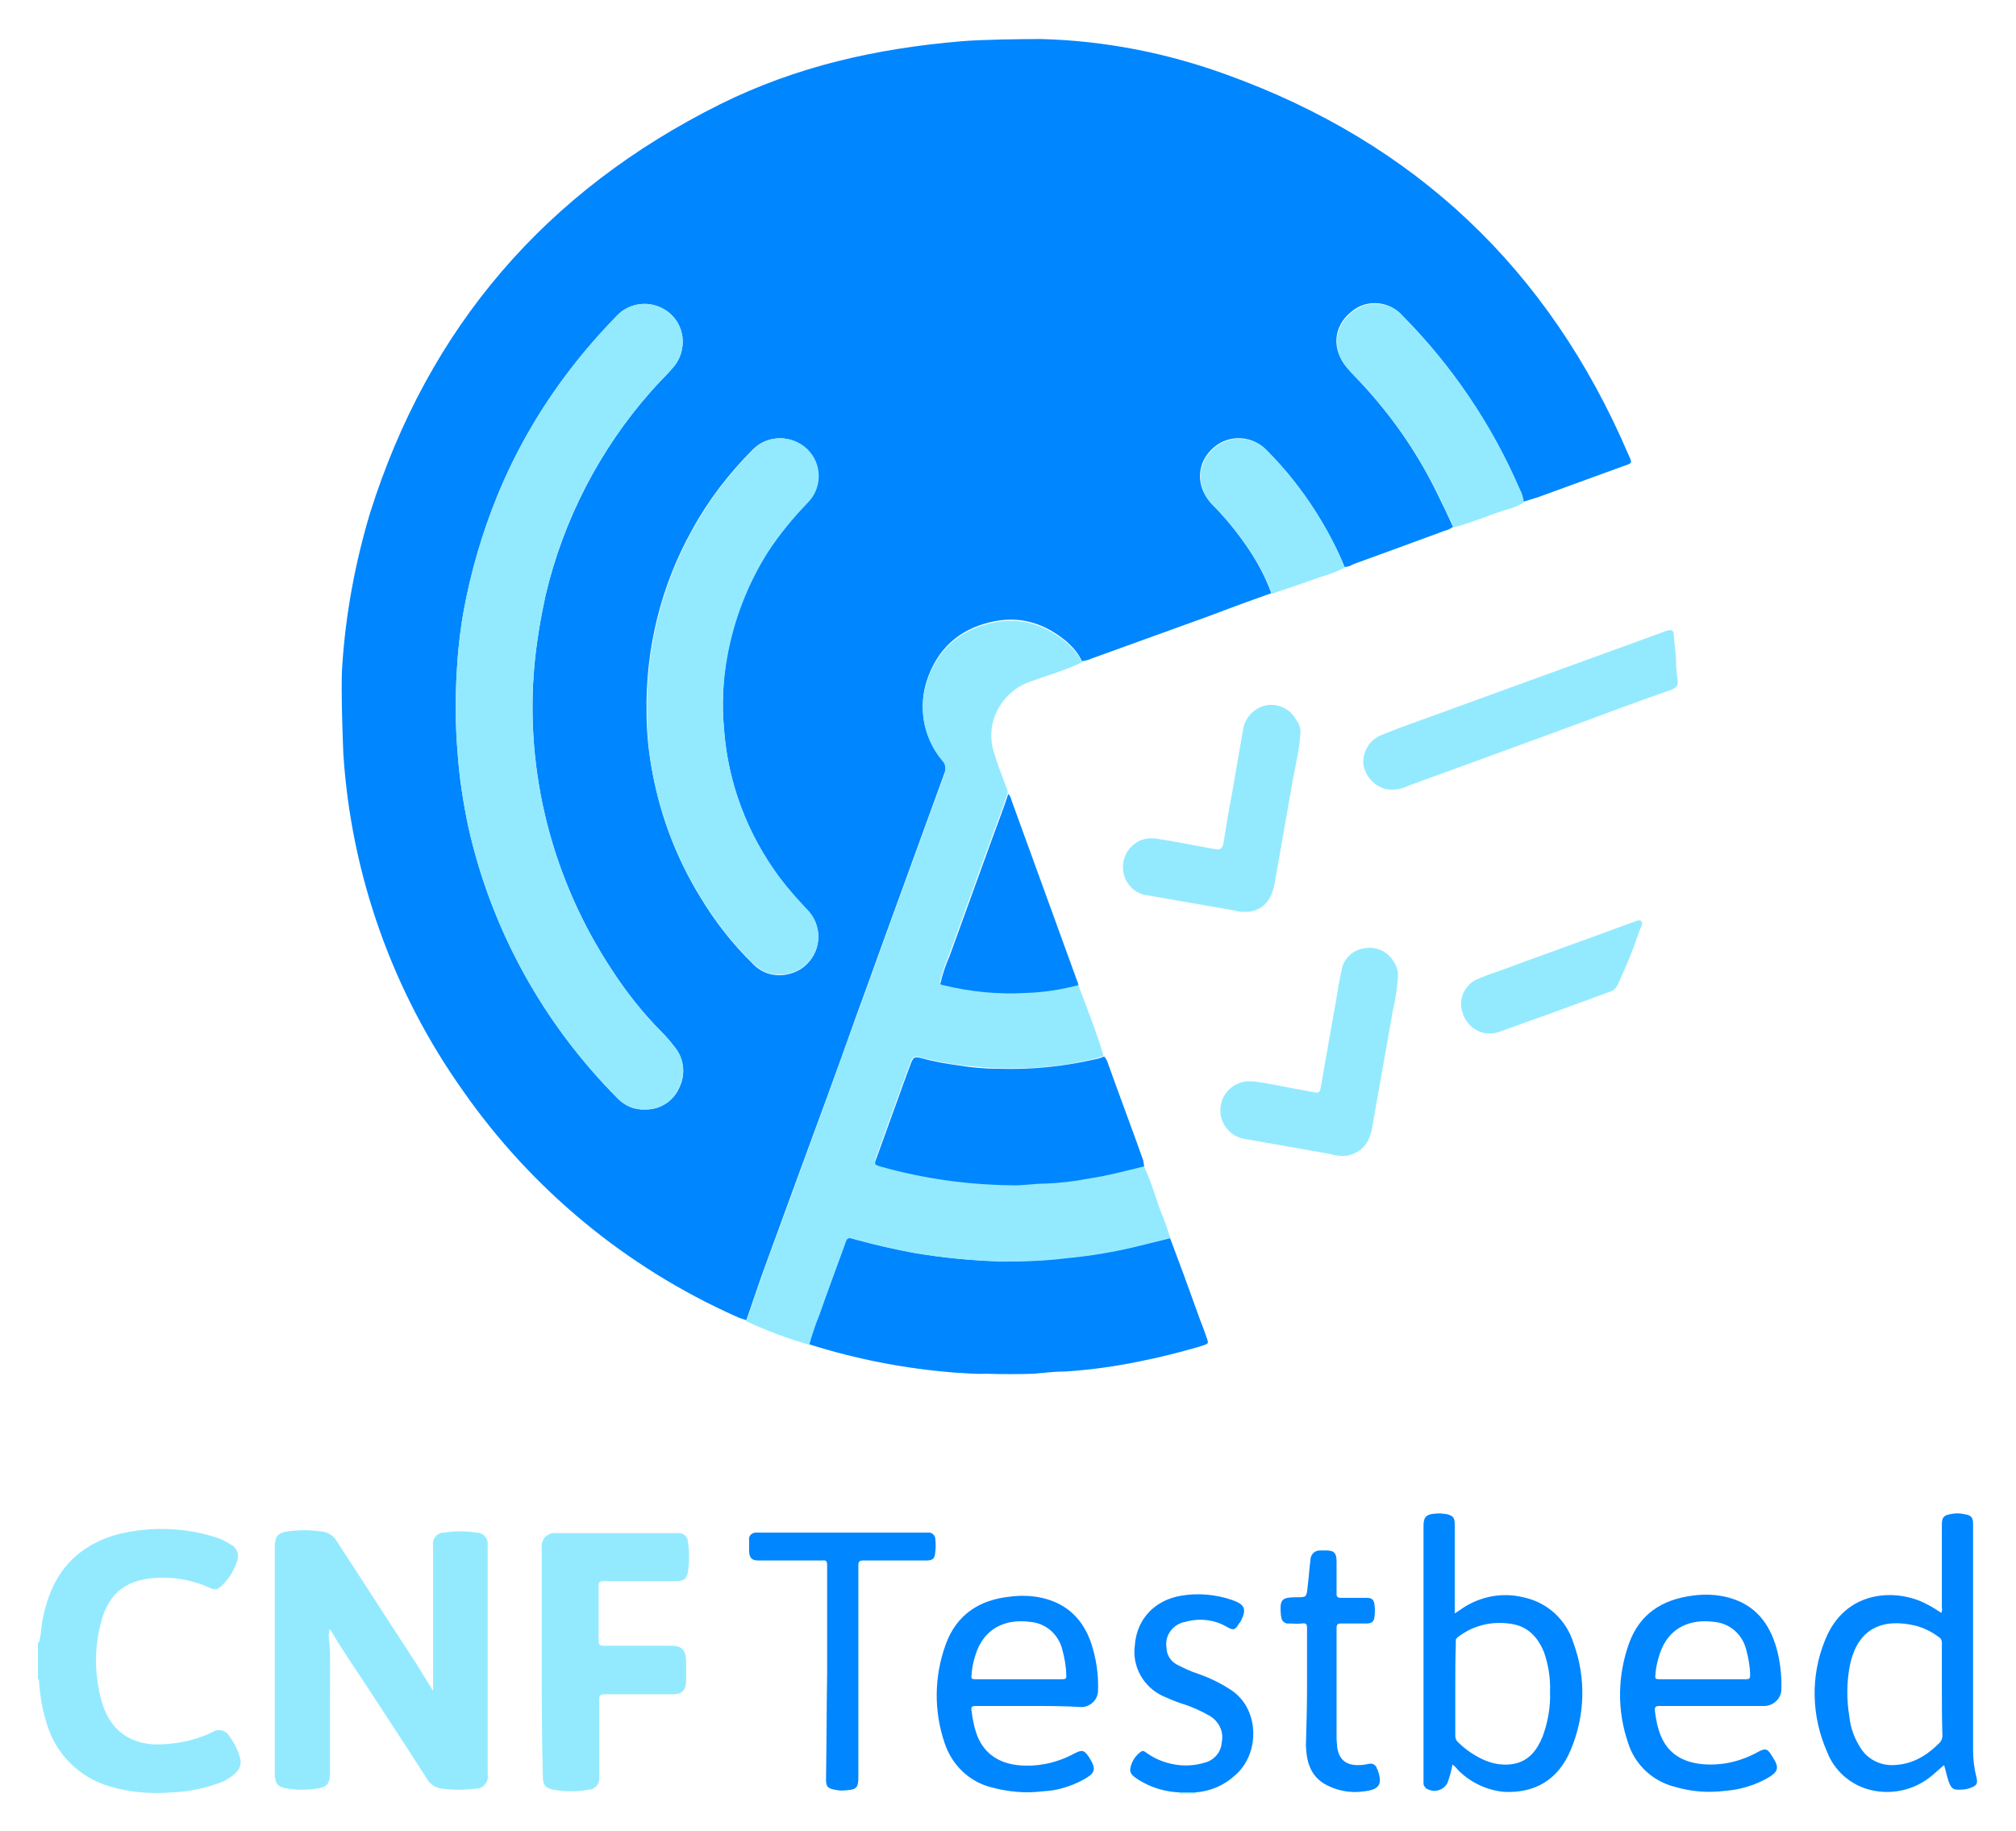 <?xml version="1.0" encoding="utf-8"?>
<!-- Generator: Adobe Illustrator 26.1.0, SVG Export Plug-In . SVG Version: 6.00 Build 0)  -->
<svg version="1.1" id="Layer_1" xmlns="http://www.w3.org/2000/svg" xmlns:xlink="http://www.w3.org/1999/xlink" x="0px" y="0px"
	 viewBox="0 0 361.7 328.4" style="enable-background:new 0 0 361.7 328.4;" xml:space="preserve">
<style type="text/css">
	.st0{fill:#93EAFF;}
	.st1{fill:#0086FF;}
	.st2{fill:none;}
</style>
<path class="st0" d="M7,294.6c0.3-1.1,0.4-2.2,0.5-3.3c0.8-4.6,2.4-8.9,6-12.1c2.5-2.2,5.7-3.7,9-4.3c5.4-1.1,10.9-0.8,16.1,0.8
	c1,0.3,2,0.8,2.9,1.4c1.1,0.6,1.5,1.9,1,3c-0.5,1.6-1.4,3-2.5,4.1c-1,1-1.3,1.1-2.6,0.5c-2.7-1.2-5.7-1.8-8.7-1.7
	c-5.6,0.1-9.3,2.4-10.7,8.5c-1.2,4.8-1,9.8,0.5,14.5c1.5,4.4,4.9,6.8,9.5,6.9c3.5,0,7-0.7,10.1-2.2c1-0.7,2.3-0.4,3,0.6
	c0,0.1,0.1,0.1,0.1,0.2c0.9,1.2,1.5,2.5,1.9,3.9c0.2,0.8,0,1.7-0.6,2.4c-1,1-2.3,1.8-3.7,2.2c-2.6,0.9-5.3,1.4-8,1.5
	c-3.8,0.3-7.6,0-11.2-1.1c-5.4-1.6-9.6-5.8-11.2-11.2c-0.8-2.4-1.2-5-1.4-7.5c0-0.2,0.1-0.4-0.2-0.5V294.6z M214.5,321.5
	c0,0.1,0,0.1,0,0.2h-2.9c0,0,0-0.1,0-0.1c0,0,0,0,0-0.1C212.6,321.5,213.5,321.5,214.5,321.5L214.5,321.5z M77.7,303.3v-4.9
	c0-7,0-14.1,0-21.1c-0.2-1.1,0.5-2.2,1.7-2.4c0.1,0,0.2,0,0.3,0c1.9-0.3,3.9-0.3,5.8,0c1.2,0,2.1,1,2,2.2c0,0.1,0,0.2,0,0.2
	c0,13.7,0,27.4,0,41.1c0.2,1.1-0.6,2.2-1.7,2.4c-0.1,0-0.2,0-0.3,0c-2.1,0.3-4.3,0.3-6.4,0c-1.1-0.2-2.1-0.9-2.6-1.9
	c-3.5-5.5-7.1-10.9-10.6-16.3c-2.2-3.4-4.5-6.6-6.5-10.1c-0.1-0.1-0.2-0.2-0.3-0.3c-0.1,0.8-0.2,1.6,0,2.3c0.2,3.1,0.1,6.2,0.1,9.4
	c0,4.8,0,9.6,0,14.3c0,1.7-0.6,2.4-2.3,2.6c-1.8,0.3-3.6,0.3-5.4,0c-1.6-0.2-2.2-0.9-2.2-2.6c0-13.6,0-27.3,0-40.9
	c0-1.6,0.6-2.4,2.2-2.6c2.1-0.3,4.2-0.3,6.2,0c1.1,0.1,2.1,0.7,2.7,1.7c4.9,7.5,9.7,15,14.6,22.5C75.9,300.4,76.8,301.8,77.7,303.3z
	 M97.2,298.1c0-6.8,0-13.6,0-20.4c-0.1-0.7,0.1-1.4,0.6-2c0.5-0.5,1.2-0.8,1.9-0.7c7.3,0,14.6,0,21.9,0c0.9-0.1,1.7,0.5,1.8,1.4v0
	l0,0c0.3,1.9,0.3,3.8,0,5.7c-0.2,1.1-0.8,1.5-2,1.5c-4.4,0-8.7,0-13.1,0c-0.7,0-0.9,0.2-0.9,0.9c0,3.3,0,6.5,0,9.8
	c0,0.7,0.2,0.9,0.9,0.9c4,0,8.1,0,12.1,0c1.9,0,2.6,0.7,2.7,2.6c0,1.3,0,2.5,0,3.8c-0.1,1.7-0.8,2.3-2.4,2.3c-4.1,0-8.1,0-12.2,0
	c-0.8,0-1,0.2-1,1c0,4.6,0,9.2,0,13.8c0.2,1.1-0.6,2.1-1.6,2.3c-0.1,0-0.1,0-0.2,0c-2.1,0.4-4.3,0.4-6.5,0c-1.4-0.3-1.8-0.9-1.8-2.3
	C97.2,311.7,97.2,304.9,97.2,298.1L97.2,298.1z"/>
<path class="st1" d="M348.3,289.3c0.1-0.3,0.2-0.6,0.1-0.9c0-5,0-10,0-14.9c0-1.3,0.3-1.7,1.5-1.9c0.8-0.2,1.7-0.2,2.6,0
	c1.2,0.2,1.5,0.6,1.5,1.8c0,5,0,10,0,15c0,8.5,0,17.1,0,25.6c0,1.6,0.2,3.2,0.6,4.8c0.3,1.2,0,1.5-1.1,1.9c-0.5,0.2-1.1,0.3-1.6,0.3
	c-1.4,0.1-1.8-0.1-2.3-1.5c-0.3-0.9-0.5-1.9-0.8-2.9c-0.8,0.7-1.5,1.3-2.2,1.9c-3.2,2.7-7.6,3.6-11.6,2.4c-3.3-1-6-3.5-7.2-6.7
	c-2.8-6.3-3-13.5-0.4-19.9c3.6-9.3,13.1-9.5,18.6-6.4C346.8,288.3,347.5,288.8,348.3,289.3L348.3,289.3z M348.4,303
	c0-2.8,0-5.6,0-8.3c0-0.5-0.2-0.9-0.6-1.1c-1.2-0.9-2.6-1.6-4.1-2c-5.9-1.4-10.4,0.4-11.8,7.1c-0.6,3-0.6,6.2-0.1,9.2
	c0.2,2,0.9,3.9,2,5.6c1.2,2,3.5,3.2,5.9,3.1c3.4-0.1,6-1.7,8.3-4c0.3-0.3,0.5-0.8,0.5-1.2C348.4,308.5,348.4,305.7,348.4,303
	L348.4,303z M260.6,316.5c-0.2,1.1-0.5,2.2-0.9,3.3c-0.7,1.3-2.3,1.8-3.6,1.1c-0.1,0-0.2-0.1-0.3-0.2c-0.2-0.2-0.4-0.5-0.4-0.7
	c0-0.3,0-0.7,0-1c0-15.1,0-30.2,0-45.3c0-1.6,0.5-2.1,2.1-2.2c0.7-0.1,1.4,0,2.1,0.1c1.1,0.3,1.4,0.6,1.4,1.8c0,5,0,10,0,15v1
	c0.6-0.4,1.1-0.7,1.5-1c3.2-2.1,7.1-2.8,10.8-1.9c4.3,0.9,7.7,4,9,8.2c2.3,6.2,2.1,13.1-0.5,19.2c-2.2,5.3-6.4,7.8-12,7.5
	c-3.1-0.3-6-1.7-8.2-3.9C261.3,317.1,261,316.8,260.6,316.5z M261.1,302.9c0,2.8,0,5.6,0,8.4c0,0.4,0.1,0.8,0.4,1.1
	c1.4,1.4,3,2.5,4.8,3.3c1.6,0.7,3.4,1,5.2,0.7c2.8-0.5,4.3-2.5,5.3-5c0.9-2.5,1.4-5.2,1.3-7.9c0.1-2.5-0.3-4.9-1.1-7.2
	c-1-2.4-2.6-4.3-5.2-4.9c-3.6-0.8-7.4,0-10.3,2.3c-0.4,0.3-0.3,0.6-0.3,1C261.1,297.4,261.1,300.1,261.1,302.9L261.1,302.9z
	 M184.9,306c-3.3,0-6.6,0-9.9,0c-0.6,0-0.8,0.2-0.7,0.8c0.2,1.6,0.5,3.2,1.1,4.7c1.3,3.1,3.8,4.7,7.1,5.1c3.6,0.4,7.2-0.4,10.3-2.1
	c1.4-0.7,1.7-0.6,2.6,0.7c1.3,2.1,1.2,2.8-1,4c-2.2,1.2-4.7,2-7.3,2.1c-3.1,0.4-6.2,0.1-9.2-0.7c-4-1-7.1-4-8.4-7.9
	c-2-5.8-1.9-12.1,0.2-17.8c1.9-5.2,5.9-7.9,11.4-8.5c2.2-0.3,4.5-0.2,6.6,0.4c4.6,1.3,7.2,4.6,8.4,9c0.7,2.5,1,5,0.9,7.6
	c-0.1,1.5-1.3,2.7-2.9,2.8C191.2,306,188,306,184.9,306L184.9,306z M182.8,301.2c2.6,0,5.2,0,7.8,0c0.5,0,0.8-0.1,0.7-0.7
	c0-1.5-0.3-3.1-0.7-4.6c-0.7-2.8-3-4.8-5.9-5c-4-0.5-7.6,0.9-9.3,4.9c-0.6,1.5-1,3.1-1.1,4.7c-0.1,0.6,0.1,0.7,0.7,0.7
	C177.6,301.2,180.2,301.2,182.8,301.2L182.8,301.2z M307.5,306c-3.3,0-6.5,0-9.8,0c-0.7,0-0.8,0.2-0.8,0.8c0.2,1.6,0.5,3.2,1.1,4.6
	c1.3,3.1,3.8,4.6,7.1,5c3.6,0.4,7.1-0.4,10.2-2.1c1.5-0.8,1.8-0.7,2.7,0.8c1.3,2,1.1,2.7-1,3.9c-2.2,1.2-4.7,2-7.3,2.2
	c-3.1,0.4-6.2,0.2-9.2-0.7c-4-1-7.2-4-8.4-7.9c-2-5.8-1.9-12.1,0.2-17.9c1.9-5.2,5.9-7.8,11.4-8.5c2.2-0.3,4.5-0.2,6.6,0.4
	c4.6,1.3,7.1,4.5,8.4,8.9c0.7,2.5,1,5.1,0.9,7.7c-0.1,1.5-1.4,2.7-2.9,2.8C313.8,306,310.7,306,307.5,306z M305.5,301.2
	c2.6,0,5.2,0,7.8,0c0.5,0,0.7-0.1,0.7-0.7c0-1.5-0.3-3.1-0.7-4.6c-0.7-2.8-3-4.8-5.9-5c-4-0.5-7.6,0.9-9.3,4.9
	c-0.6,1.5-1,3.1-1.1,4.7c-0.1,0.6,0.1,0.7,0.7,0.7C300.3,301.2,302.9,301.2,305.5,301.2L305.5,301.2z M148.4,300
	c0-6.4,0-12.9,0-19.3c0-0.7-0.2-0.9-0.9-0.8c-3.8,0-7.6,0-11.4,0c-1.2,0-1.6-0.4-1.7-1.6c0-0.7,0-1.4,0-2.1
	c-0.1-0.7,0.4-1.2,1.1-1.3c0.1,0,0.2,0,0.3,0c10.2,0,20.4,0,30.7,0c0.6-0.1,1.2,0.4,1.3,1c0,0,0,0.1,0,0.1c0.1,0.8,0.1,1.6,0,2.4
	c-0.1,1.2-0.4,1.5-1.7,1.5c-3.7,0-7.4,0-11.2,0c-0.7,0-0.9,0.2-0.9,0.9c0,12.7,0,25.4,0,38.1c0,1.7-0.4,2.1-2,2.2
	c-0.8,0.1-1.5,0.1-2.3-0.1c-1.2-0.2-1.5-0.6-1.5-1.8C148.3,312.8,148.3,306.4,148.4,300L148.4,300z M214.5,321.5c-1,0-1.9,0-2.9,0
	c-2.6-0.1-5.2-0.9-7.4-2.3c-0.7-0.5-1.6-1-1.4-2c0.2-1.2,0.9-2.3,1.9-3c0.4-0.3,0.7,0,1,0.2c1.5,1.1,3.3,1.8,5.1,2.1
	c1.7,0.3,3.5,0.2,5.2-0.3c1.8-0.4,3.1-1.9,3.2-3.7c0.4-1.9-0.5-3.7-2.1-4.7c-1.6-0.9-3.3-1.7-5-2.2c-1.2-0.4-2.4-0.9-3.5-1.4
	c-3.4-1.6-5.5-5.2-5-9c0.3-4.7,3.5-8.2,8.4-9c3-0.5,6.2-0.2,9.1,0.8c2.3,0.8,2.6,1.7,1.5,3.8c-0.1,0.2-0.2,0.3-0.3,0.4
	c-0.7,1.2-1,1.3-2.2,0.6c-2.2-1.3-4.9-1.6-7.4-0.9c-2.3,0.4-3.8,2.5-3.4,4.7c0,0.1,0,0.1,0,0.2c0.1,1.2,0.8,2.2,1.9,2.8
	c1.2,0.6,2.4,1.2,3.7,1.6c2,0.7,3.9,1.6,5.6,2.7c5.6,3.3,5.7,11.8,0.9,15.7C219.5,320.3,217.1,321.3,214.5,321.5z M234.5,302.6
	c0-3.5,0-7,0-10.6c0-0.7-0.2-0.9-0.9-0.8c-0.8,0.1-1.6,0-2.4,0c-0.6,0.1-1.2-0.4-1.3-1v0l0,0c0-0.2-0.1-0.4-0.1-0.6
	c-0.2-2.7,0.1-3.1,2.8-3.1c1.8,0,1.8,0,2-1.8c0.2-1.6,0.3-3.2,0.5-4.8c0-1,0.7-1.8,1.7-1.8c0.1,0,0.1,0,0.2,0c0.3,0,0.6,0,0.9,0
	c1.5,0,1.9,0.5,1.9,2c0,1.9,0,3.8,0,5.8c0,0.5,0.2,0.7,0.7,0.7c1.6,0,3.1,0,4.7,0c0.9,0,1.3,0.3,1.4,1.2c0.1,0.7,0.1,1.5,0,2.2
	c-0.1,0.9-0.5,1.2-1.4,1.2c-1.5,0-3.1,0-4.6,0c-0.6,0-0.8,0.2-0.8,0.8c0,6.6,0,13.2,0,19.8c0,0.5,0.1,1,0.1,1.5
	c0.3,2.3,1.6,3.4,4,3.3c0.5,0,1.1-0.1,1.6-0.2c0.6-0.2,1.3,0.1,1.5,0.7c0,0.1,0,0.1,0.1,0.2c1,2.6,0.5,3.7-2.3,4
	c-2.5,0.4-5.1-0.1-7.3-1.4c-2.5-1.6-3.1-4.1-3.2-6.8C234.4,309.6,234.5,306.1,234.5,302.6L234.5,302.6z"/>
<path class="st2" d="M137.9,99c2.1-3.1,4.4-6.1,7.1-8.8c1.3-1.2,2-3,2-4.8c0-3.8-3.1-6.8-6.9-6.8c-1.8,0-3.5,0.7-4.8,2
	c-4.3,4.2-8,9.1-10.9,14.4c-5.6,10-8.4,21.3-8.2,32.8v0c0,3.7,0.3,7.4,1.1,11c1.5,7.9,4.4,15.4,8.6,22.2c2.6,4.3,5.8,8.2,9.3,11.8
	c1.7,1.9,4.4,2.6,6.9,1.8c3.6-1.1,5.7-4.9,4.6-8.6c-0.3-1.1-0.9-2.1-1.7-2.9c-1.7-1.8-3.4-3.7-4.9-5.7c-5.8-7.7-9.3-17-10-26.7
	c-0.4-4.3-0.2-8.7,0.6-12.9C131.7,111.2,134.2,104.8,137.9,99L137.9,99z"/>
<path class="st2" d="M118.7,185.4c-3.3-3.4-6.3-7.2-9-11.2C99,158,94.1,138.6,95.9,119.2c0.4-4.2,1.1-8.3,2-12.4
	c3.2-13.5,9.7-26.1,18.9-36.5c1.3-1.4,2.6-2.7,3.8-4.1c2.6-2.7,2.6-7.1-0.2-9.7c-2.7-2.6-7.1-2.6-9.7,0.2c0,0-0.1,0.1-0.1,0.1
	c-3,3.1-5.8,6.3-8.4,9.7c-5.3,6.9-9.7,14.5-13,22.6c-2.7,6.6-4.7,13.4-6,20.5c-0.7,3.9-1.2,7.8-1.3,11.7c-0.2,4.6-0.1,9.2,0.2,13.8
	c0.4,4.4,1,8.8,1.9,13.2c4.1,18.5,13.4,35.5,26.9,48.9c1.2,1.3,3,2,4.8,1.9c2.8,0.1,5.3-1.6,6.3-4.2c1.1-2.4,0.6-5.2-1.2-7.1
	C120.1,186.9,119.5,186.1,118.7,185.4z"/>
<path class="st2" d="M118.7,185.4c-3.3-3.4-6.3-7.2-9-11.2C99,158,94.1,138.6,95.9,119.2c0.4-4.2,1.1-8.3,2-12.4
	c3.2-13.5,9.7-26.1,18.9-36.5c1.3-1.4,2.6-2.7,3.8-4.1c2.6-2.7,2.6-7.1-0.2-9.7c-2.7-2.6-7.1-2.6-9.7,0.2c0,0-0.1,0.1-0.1,0.1
	c-3,3.1-5.8,6.3-8.4,9.7c-5.3,6.9-9.7,14.5-13,22.6c-2.7,6.6-4.7,13.4-6,20.5c-0.7,3.9-1.2,7.8-1.3,11.7c-0.2,4.6-0.1,9.2,0.2,13.8
	c0.4,4.4,1,8.8,1.9,13.2c4.1,18.5,13.4,35.5,26.9,48.9c1.2,1.3,3,2,4.8,1.9c2.8,0.1,5.3-1.6,6.3-4.2c1.1-2.4,0.6-5.2-1.2-7.1
	C120.1,186.9,119.5,186.1,118.7,185.4z"/>
<path class="st2" d="M137.9,99c2.1-3.1,4.4-6.1,7.1-8.8c1.3-1.2,2-3,2-4.8c0-3.8-3.1-6.8-6.9-6.8c-1.8,0-3.5,0.7-4.8,2
	c-4.3,4.2-8,9.1-10.9,14.4c-5.6,10-8.4,21.3-8.2,32.8v0c0,3.7,0.3,7.4,1.1,11c1.5,7.9,4.4,15.4,8.6,22.2c2.6,4.3,5.8,8.2,9.3,11.8
	c1.7,1.9,4.4,2.6,6.9,1.8c3.6-1.1,5.7-4.9,4.6-8.6c-0.3-1.1-0.9-2.1-1.7-2.9c-1.7-1.8-3.4-3.7-4.9-5.7c-5.8-7.7-9.3-17-10-26.7
	c-0.4-4.3-0.2-8.7,0.6-12.9C131.7,111.2,134.2,104.8,137.9,99L137.9,99z"/>
<path class="st1" d="M292.1,81.4c-14.2-33.1-38.2-55.8-72-68c-10.7-3.9-21.9-6.1-33.3-6.4C183.2,7,176,7.1,172.5,7.4
	c-15.3,1.3-29.6,4.5-43.3,11.3c-31.3,15.6-52.3,40-62.8,73.3c-2.7,9-4.4,18.2-5,27.5c-0.3,4.1,0.2,15.7,0.2,15.7
	C63,157,70.5,178,83.1,195.7c12.3,17.6,29.2,31.6,48.9,40.4c0.6,0.3,1.3,0.5,1.9,0.7c1-2.8,1.9-5.6,2.9-8.4
	c2.1-5.8,4.3-11.7,6.4-17.5c3.5-9.5,7-19,10.4-28.6c2.5-6.8,4.9-13.6,7.4-20.4c2.8-7.7,5.6-15.4,8.4-23.1c0.4-0.9,0.3-1.9-0.4-2.6
	c-3.5-4.2-4.4-9.9-2.4-15c2.1-5.5,6.2-8.7,12-9.8c4.9-0.9,9.1,0.6,12.8,3.7c1.1,1,2.1,2.1,2.7,3.5c0.6-0.1,1.2-0.2,1.8-0.5
	c6.7-2.4,13.5-4.9,20.2-7.3c4-1.5,8-3,12-4.4c-1.2-3.3-2.9-6.3-4.9-9.1c-1.7-2.4-3.6-4.7-5.7-6.8c-2.9-3-2.9-7.1-0.2-9.8
	c2.6-2.7,6.8-2.8,9.6-0.3c0.1,0.1,0.2,0.2,0.4,0.4c3.3,3.3,6.2,7,8.7,10.9c2,3.2,3.8,6.5,5.2,10c0.6,0,1.1-0.2,1.6-0.5
	c5.5-2,11-4,16.4-6c0.5-0.1,1.1-0.4,1.5-0.7c-0.9-2-1.8-3.9-2.8-5.9c-3.3-6.8-7.5-13-12.5-18.6c-1.2-1.4-2.5-2.6-3.7-4
	c-2.8-3.3-2.6-7.5,0.9-10.2c2.7-2.2,6.7-1.8,9,0.8c8.9,9,16,19.5,21,31.1c0.4,0.7,0.6,1.5,0.7,2.3c0.9-0.3,1.7-0.5,2.6-0.8
	c5-1.8,10.1-3.7,15.1-5.5C293,83,292.9,83.2,292.1,81.4z M122,194.8c-1,2.6-3.5,4.3-6.3,4.2c-1.8,0.1-3.5-0.6-4.8-1.9
	c-13.4-13.4-22.8-30.4-26.9-48.9c-0.9-4.3-1.6-8.7-1.9-13.2c-0.4-4.6-0.4-9.2-0.2-13.8c0.2-3.9,0.6-7.8,1.3-11.7
	c1.3-7,3.3-13.9,6-20.5c3.3-8.1,7.7-15.7,13-22.6c2.6-3.4,5.4-6.6,8.4-9.7c2.6-2.8,6.9-2.9,9.7-0.4c2.8,2.6,2.9,6.9,0.4,9.7
	c0,0-0.1,0.1-0.1,0.1c-1.2,1.4-2.6,2.7-3.8,4.1c-9.2,10.4-15.7,23-18.9,36.5c-0.9,4.1-1.6,8.3-2,12.4c-1.8,19.4,3.2,38.7,13.9,54.9
	c2.6,4,5.6,7.8,9,11.2c0.7,0.7,1.4,1.5,2,2.3C122.6,189.6,123.1,192.4,122,194.8z M129.9,130.8c0.7,9.7,4.2,18.9,10,26.7
	c1.5,2,3.2,3.9,4.9,5.7c2.7,2.7,2.7,7,0,9.7c-0.8,0.8-1.8,1.4-2.9,1.7c-2.5,0.8-5.2,0.1-6.9-1.8c-3.6-3.5-6.7-7.5-9.3-11.8
	c-4.2-6.8-7.1-14.3-8.6-22.2c-0.7-3.6-1.1-7.3-1.1-11v0c-0.2-11.5,2.6-22.8,8.2-32.8c2.9-5.3,6.6-10.1,10.9-14.4
	c2.7-2.7,7-2.6,9.7,0c1.3,1.3,2,3,2,4.8c0,1.8-0.7,3.5-2,4.8c-2.6,2.7-5,5.6-7.1,8.8c-3.6,5.7-6.1,12.1-7.3,18.8
	C129.7,122.1,129.5,126.5,129.9,130.8L129.9,130.8z M171.3,246.2c-8.9-0.7-17.7-2.4-26.2-5.1c0.5-1.8,1.1-3.6,1.8-5.3
	c1.5-4.2,3-8.5,4.6-12.7c0.4-1.2,0.5-1.2,1.7-0.9c3.6,1,7.3,1.9,10.9,2.5c5,0.9,10.1,1.4,15.2,1.5c4,0.1,8-0.1,11.9-0.6
	c4.2-0.4,8.4-1.1,12.6-2.1c2-0.5,4.1-1,6.1-1.5c1.7,4.5,3.4,9.1,5,13.6c0.4,1.2,0.9,2.3,1.3,3.5c0.7,2.1,1,1.8-1.2,2.5
	c-3.5,1-7,1.9-10.6,2.6c-4.3,0.9-8.7,1.5-13.2,1.8c-1.9,0-3.4,0.2-5.7,0.4c-2.2,0.1-6.3,0.1-8.6,0
	C175.1,246.5,173.3,246.3,171.3,246.2L171.3,246.2z"/>
<path class="st0" d="M210,222.1c-2,0.5-4.1,1-6.1,1.5c-4.1,1-8.3,1.7-12.6,2.1c-4,0.5-7.9,0.6-11.9,0.6c-5.1-0.2-10.2-0.7-15.2-1.5
	c-3.7-0.7-7.3-1.5-10.9-2.5c-1.2-0.4-1.3-0.3-1.7,0.9c-1.5,4.2-3.1,8.4-4.6,12.7c-0.7,1.7-1.3,3.5-1.8,5.3
	c-3.9-1.1-7.6-2.5-11.3-4.2c1-2.8,1.9-5.6,2.9-8.4c2.1-5.8,4.3-11.7,6.4-17.5c3.5-9.5,6.9-19,10.4-28.6c2.5-6.8,4.9-13.6,7.4-20.4
	c2.8-7.7,5.6-15.4,8.4-23.1c0.4-0.9,0.3-1.9-0.4-2.6c-3.5-4.2-4.4-9.9-2.4-15c2.1-5.5,6.2-8.7,12-9.8c4.9-0.9,9.1,0.6,12.8,3.7
	c1.1,1,2.1,2.1,2.7,3.5c-2.9,1.4-6,2.3-9.1,3.4c-2.5,0.8-4.6,2.6-5.9,4.9c-1.4,2.5-1.6,5.4-0.7,8.1c0.6,2,1.4,4,2.1,5.9
	c0.2,0.4,0.3,0.8,0.3,1.1c-0.8,2.6-1.8,5-2.7,7.5c-2.6,7.2-5.2,14.3-7.8,21.5c-0.7,1.7-1.3,3.4-1.7,5.1c0.2,0.1,0.4,0.2,0.5,0.2
	c4.9,1.2,9.9,1.6,14.9,1.4c3.2-0.1,6.3-0.6,9.4-1.4c1.6,4.3,3.3,8.5,4.6,12.9c-0.5,0.2-1.1,0.4-1.6,0.5c-5.7,1.4-11.6,1.9-17.4,1.7
	c-2.4-0.1-4.8-0.3-7.1-0.6c-2.2-0.3-4.5-0.8-6.7-1.3c-1.3-0.3-1.4-0.2-1.9,1c-0.3,0.9-0.7,1.8-1,2.7c-1.7,4.7-3.4,9.4-5.1,14.1
	c-0.4,1.3-0.4,1.3,0.9,1.7c7.6,2.1,15.4,3.2,23.2,3.3c2.1,0,4.1-0.3,6.1-0.3c2.6-0.1,5.2-0.4,7.8-0.9c3.4-0.5,6.7-1.4,10-2.2
	c1.2,2.5,2,5.2,2.9,7.8C208.9,218.7,209.4,220.4,210,222.1L210,222.1z"/>
<path class="st1" d="M205.3,209.2c-3.3,0.8-6.6,1.7-10,2.2c-2.6,0.5-5.2,0.8-7.8,0.9c-2.1,0-4.1,0.4-6.1,0.3
	c-7.9-0.1-15.7-1.2-23.2-3.3c-1.4-0.4-1.4-0.4-0.9-1.7c1.7-4.7,3.4-9.4,5.1-14.1c0.3-0.9,0.7-1.8,1-2.7c0.5-1.2,0.6-1.3,1.9-1
	c2.2,0.6,4.4,1,6.7,1.3c2.4,0.4,4.7,0.6,7.1,0.6c5.9,0.2,11.7-0.4,17.4-1.7c0.6-0.1,1.1-0.3,1.6-0.5c0.3,0.3,0.5,0.7,0.6,1
	c2.1,5.9,4.3,11.7,6.4,17.6C205.2,208.5,205.2,208.9,205.3,209.2L205.3,209.2z"/>
<path class="st0" d="M301,122.1c0.1,0.9-0.3,1.3-1.1,1.6c-5.7,2-11.4,4.1-17,6.2c-10.1,3.7-20.2,7.4-30.4,11.1
	c-1.2,0.6-2.6,0.8-4,0.5c-2.1-0.6-3.6-2.4-3.9-4.5c-0.1-2.1,1-4.1,2.9-5c1.1-0.5,2.3-0.9,3.5-1.4c15.9-5.8,31.7-11.5,47.6-17.3
	c0.2-0.1,0.4-0.2,0.6-0.2c0.7-0.2,1.1,0,1.1,0.8c0.1,1.4,0.3,2.8,0.4,4.3C300.7,119.4,300.8,120.8,301,122.1z M260.8,94.6
	c-0.9-2-1.8-3.9-2.8-5.9c-3.3-6.8-7.5-13-12.5-18.6c-1.2-1.4-2.5-2.6-3.7-4c-2.8-3.3-2.6-7.5,0.9-10.2c2.7-2.2,6.7-1.8,9,0.8
	c8.9,9,16,19.5,21,31.1c0.4,0.7,0.6,1.5,0.7,2.3c-1.1,0.7-2.2,1.1-3.4,1.4C266.9,92.5,263.9,93.8,260.8,94.6z M233.3,131.8
	c-0.2,2.6-0.8,5.2-1.3,7.8c-1.1,6.3-2.2,12.6-3.3,18.8c-0.5,2.9-1.9,4.6-4.3,5.1c-1,0.1-2.1,0.1-3-0.2c-5.2-0.9-10.3-1.8-15.5-2.7
	c-1.9-0.2-3.4-1.5-4.1-3.2c-1-2.7,0.3-5.6,2.9-6.7c0.8-0.3,1.7-0.4,2.6-0.3c3.4,0.5,6.7,1.2,10.1,1.8c0.2,0,0.4,0.1,0.7,0.1
	c0.8,0.2,1.2-0.1,1.4-1c0.5-3.3,1.1-6.6,1.7-9.9c0.6-3.5,1.2-7,1.8-10.4c0.2-1.7,1.3-3.2,2.8-4c2.5-1.3,5.5-0.3,6.8,2.2
	C233.2,129.9,233.4,130.9,233.3,131.8L233.3,131.8z M250.8,175.5c-0.2,1.9-0.4,3.8-0.9,5.7c-1.2,7-2.5,14-3.7,21
	c-0.5,2.9-1.9,4.5-4.5,5.1c-1,0.1-2.1,0-3-0.3c-5.1-0.9-10.2-1.8-15.3-2.7c-2.8-0.4-4.8-3-4.4-5.9c0.4-2.8,3-4.8,5.9-4.4
	c0,0,0.1,0,0.1,0c0.1,0,0.2,0,0.2,0c2.1,0.3,4.1,0.7,6.2,1.1c1.4,0.3,2.8,0.5,4.2,0.8c1.1,0.2,1.2,0.1,1.4-1.1
	c0.9-5.1,1.8-10.2,2.7-15.3c0.3-1.8,0.6-3.7,1-5.5c0.3-2,2-3.6,4-3.9c2.1-0.4,4.2,0.5,5.3,2.3C250.7,173.4,250.9,174.5,250.8,175.5
	L250.8,175.5z"/>
<path class="st1" d="M193.5,176.7c-3.1,0.8-6.2,1.3-9.4,1.4c-5,0.3-10-0.2-14.9-1.4c-0.2,0-0.3-0.1-0.5-0.2c0.4-1.8,1-3.5,1.7-5.1
	c2.6-7.2,5.2-14.3,7.8-21.5c0.9-2.5,1.9-5,2.7-7.5c0.3,0.3,0.5,0.7,0.6,1.2c3.9,10.7,7.8,21.5,11.7,32.2
	C193.3,176,193.4,176.3,193.5,176.7L193.5,176.7z"/>
<path class="st0" d="M228.2,106.5c-1.2-3.3-2.9-6.3-4.9-9.1c-1.7-2.4-3.6-4.7-5.7-6.8c-2.9-3-2.9-7.1-0.2-9.8
	c2.6-2.7,6.8-2.8,9.6-0.3c0.1,0.1,0.2,0.2,0.4,0.4c3.3,3.3,6.2,7,8.7,10.9c2,3.2,3.8,6.5,5.2,10c-1.3,0.7-2.7,1.2-4.1,1.6
	C234.1,104.5,231.2,105.5,228.2,106.5L228.2,106.5z M294.5,165.2c0.3,0.6-0.1,1.1-0.3,1.6c-1.1,3.3-2.4,6.5-3.9,9.7
	c-0.3,0.7-0.8,1.2-1.5,1.4c-6.5,2.4-13.1,4.8-19.6,7.1c-2.6,1.1-5.5-0.2-6.6-2.8c-0.1-0.3-0.2-0.6-0.3-0.9c-0.6-2.2,0.5-4.6,2.6-5.6
	c1.2-0.5,2.4-1,3.7-1.4c8.1-3,16.3-5.9,24.4-8.9C293.4,165.3,293.9,164.9,294.5,165.2z M115.7,199c-1.8,0.1-3.5-0.6-4.8-1.9
	c-13.4-13.4-22.8-30.4-26.9-48.9c-0.9-4.3-1.6-8.7-1.9-13.2c-0.4-4.6-0.4-9.2-0.2-13.8c0.2-3.9,0.6-7.8,1.3-11.7
	c1.3-7,3.3-13.9,6-20.5c3.3-8.1,7.7-15.7,13-22.6c2.6-3.4,5.4-6.6,8.4-9.7c2.6-2.8,6.9-2.9,9.7-0.4s2.9,6.9,0.4,9.7
	c0,0-0.1,0.1-0.1,0.1c-1.2,1.4-2.6,2.7-3.8,4.1c-9.2,10.4-15.7,23-18.9,36.5c-0.9,4.1-1.6,8.3-2,12.4c-1.8,19.4,3.2,38.7,13.9,54.9
	c2.6,4,5.6,7.8,9,11.2c0.7,0.7,1.4,1.5,2,2.3c1.8,1.9,2.3,4.7,1.2,7.1C121,197.4,118.5,199.1,115.7,199z"/>
<path class="st0" d="M116.1,127.8c-0.2-11.5,2.6-22.8,8.2-32.8c2.9-5.3,6.6-10.1,10.9-14.4c2.7-2.7,7-2.6,9.7,0c1.3,1.3,2,3,2,4.8
	c0,1.8-0.7,3.5-2,4.8c-2.6,2.7-5,5.6-7.1,8.8c-3.6,5.7-6.1,12.1-7.3,18.8c-0.8,4.3-1,8.6-0.6,12.9c0.7,9.7,4.2,18.9,10,26.7
	c1.5,2,3.2,3.9,4.9,5.7c2.7,2.7,2.7,7,0,9.7c-0.8,0.8-1.8,1.4-2.9,1.7c-2.5,0.8-5.2,0.1-6.9-1.8c-3.6-3.5-6.7-7.5-9.3-11.8
	c-4.2-6.8-7.1-14.3-8.6-22.2C116.4,135.2,116.1,131.5,116.1,127.8L116.1,127.8z"/>
</svg>
